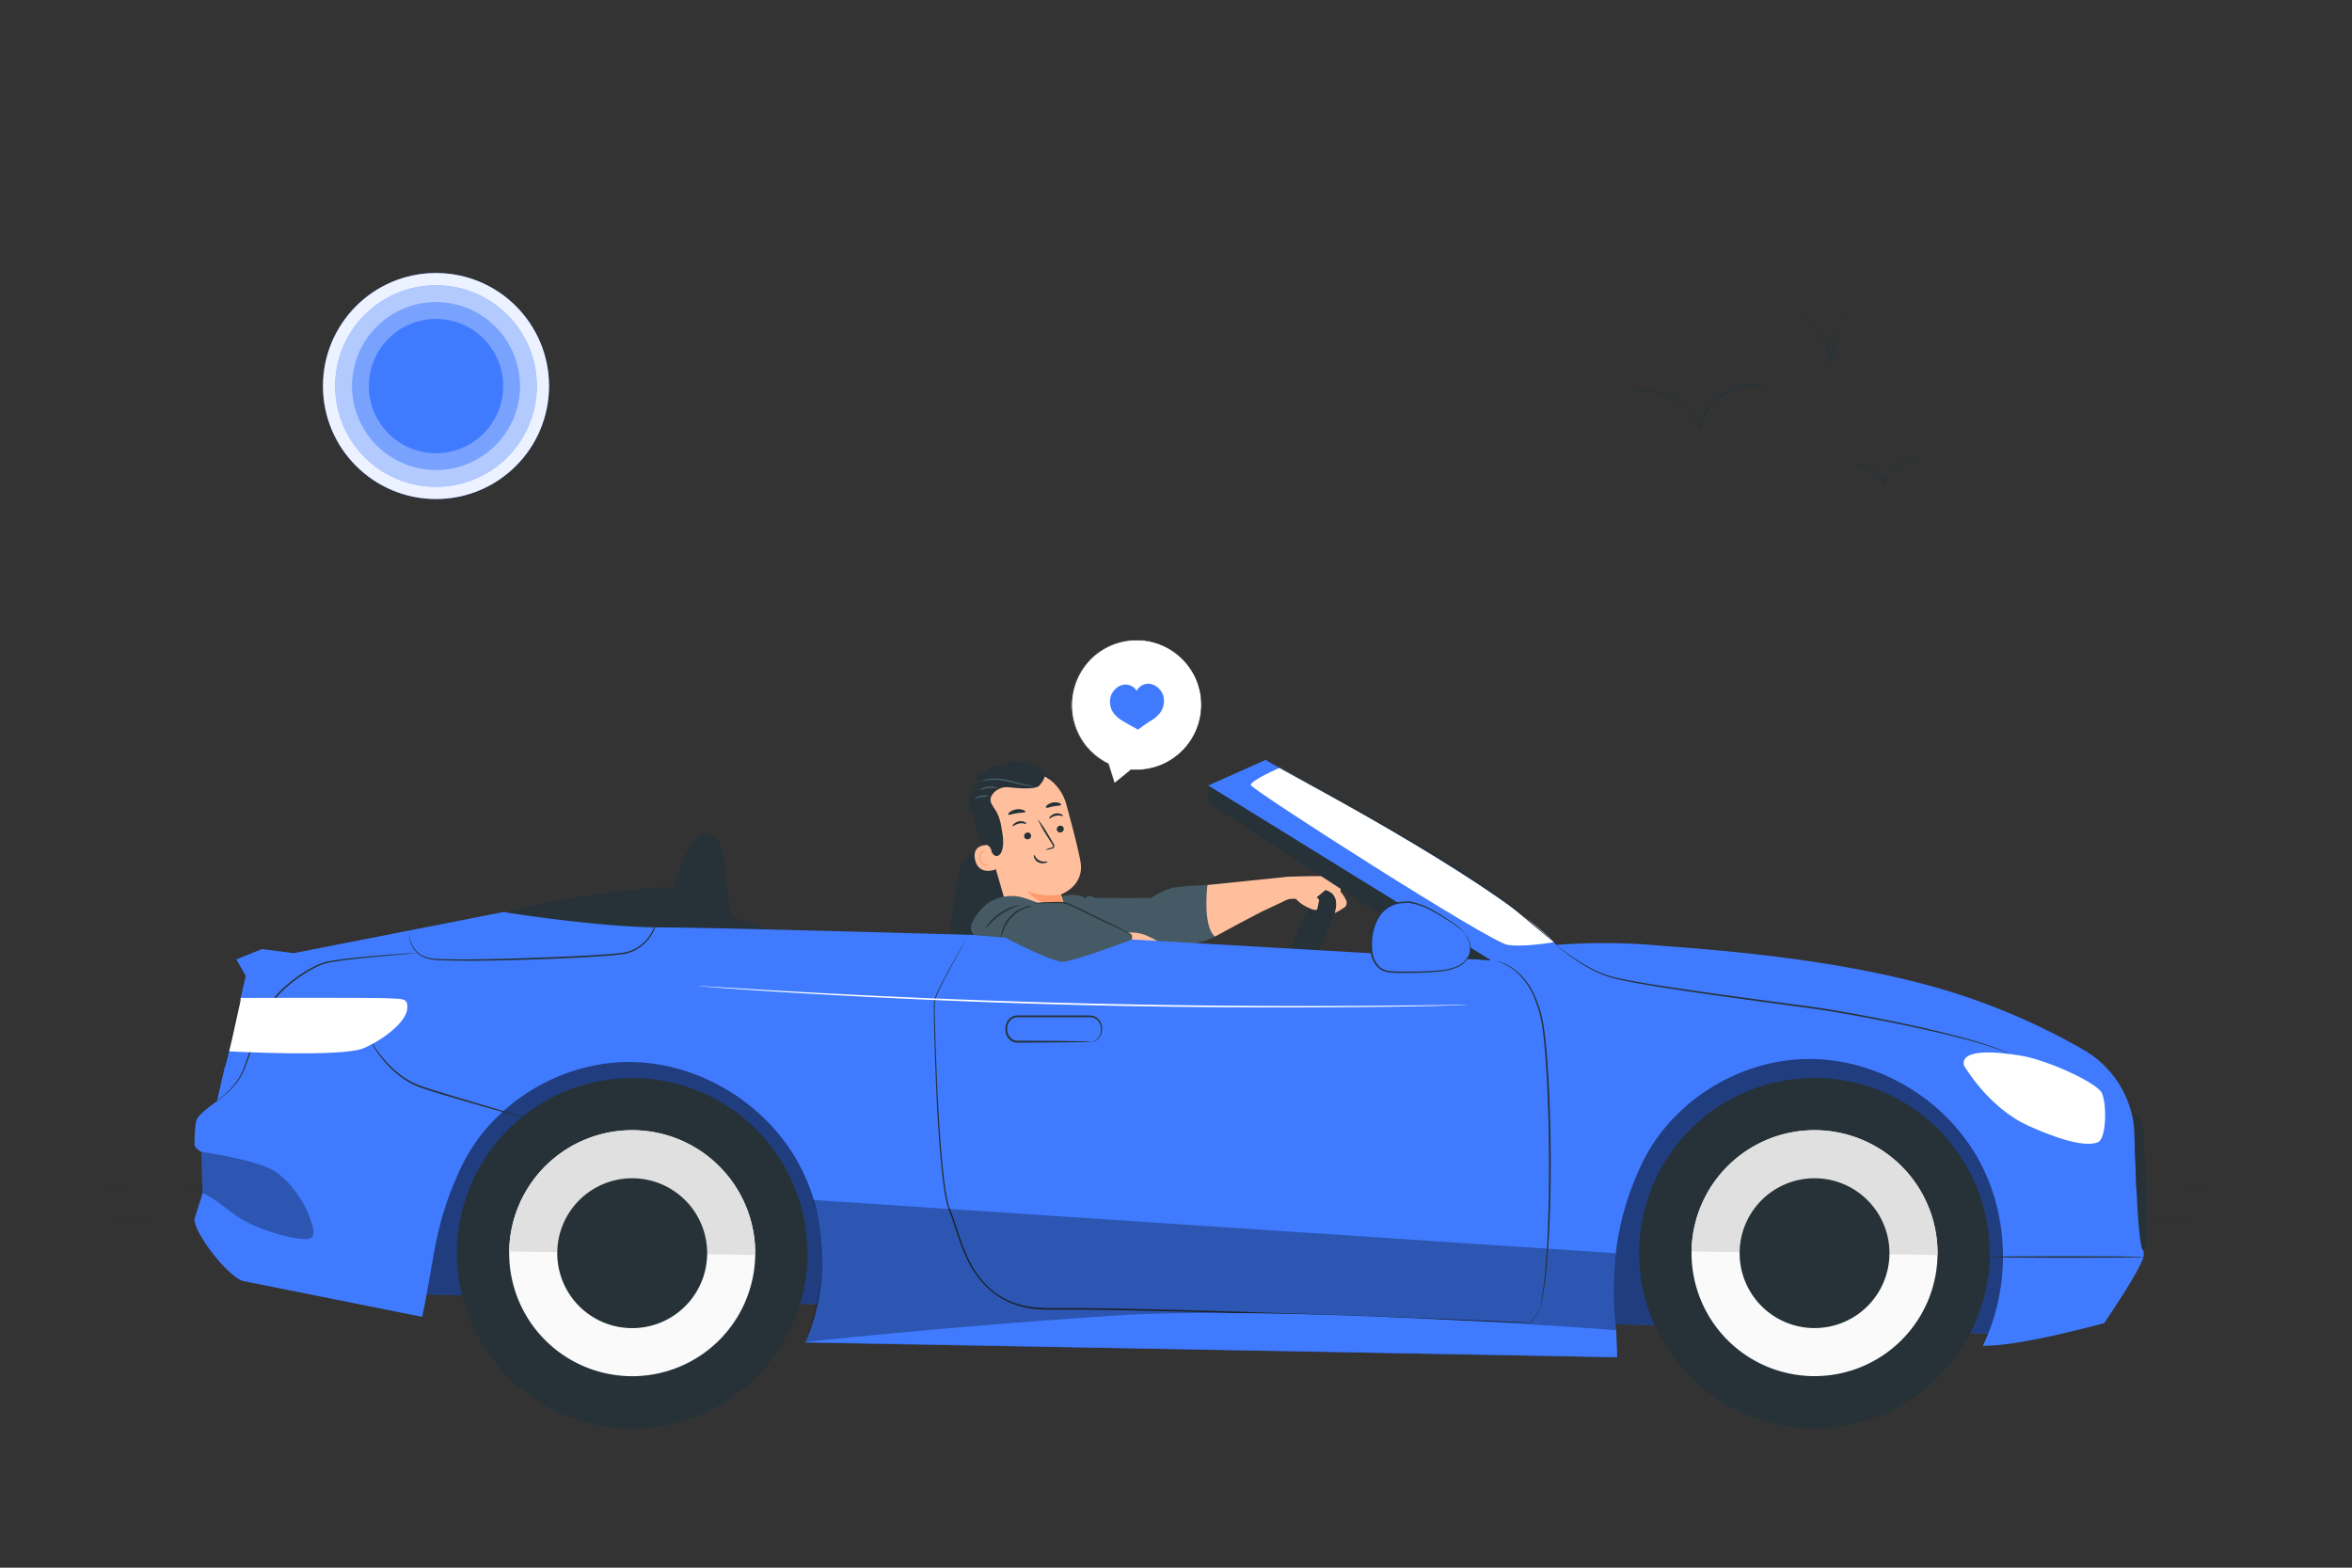 <svg xmlns="http://www.w3.org/2000/svg" viewBox="0 0 750 500"><rect x="0" y="0" width="750" height="500" fill="#333333" stroke="none"/><g id="freepik--Floor--inject-5"><path d="M722.94,389c0,.14-158.76.26-354.56.26S13.8,389.15,13.8,389s158.72-.26,354.58-.26S722.94,388.86,722.94,389Z" style="fill:#263238"></path><path d="M722.94,378.25c0,.15-158.76.26-354.56.26S13.8,378.4,13.8,378.25,172.52,378,368.38,378,722.94,378.11,722.94,378.25Z" style="fill:#263238"></path></g><g id="freepik--Sun--inject-5"><circle cx="139.03" cy="123.12" r="36.04" style="fill:#407BFF"></circle><g style="opacity:0.9"><circle cx="139.03" cy="123.12" r="36.04" style="fill:#fff"></circle></g><circle cx="139.03" cy="123.12" r="32.14" style="fill:#407BFF"></circle><g style="opacity:0.6"><circle cx="139.03" cy="123.12" r="32.14" style="fill:#fff"></circle></g><circle cx="139.03" cy="123.12" r="26.75" transform="translate(-0.15 246.07) rotate(-82.98)" style="fill:#407BFF"></circle><g style="opacity:0.3"><circle cx="139.03" cy="123.12" r="26.75" transform="translate(-0.15 246.07) rotate(-82.98)" style="fill:#fff"></circle></g><circle cx="139.03" cy="123.12" r="21.42" transform="translate(-4.77 240.64) rotate(-80.78)" style="fill:#407BFF"></circle></g><g id="freepik--Birds--inject-5"><path d="M565.88,123.91s-.81-.28-2.31-.61a18.33,18.33,0,0,0-6.44-.25,17.28,17.28,0,0,0-8.68,3.75,17.93,17.93,0,0,0-6.13,9.73l0,.1-.17.7-.27-.66a19.36,19.36,0,0,0-7.34-8.86,18.77,18.77,0,0,0-9-3,19.64,19.64,0,0,0-6.4.59c-1.48.39-2.26.73-2.28.69a2.89,2.89,0,0,1,.56-.27,13.14,13.14,0,0,1,1.67-.6,19,19,0,0,1,6.47-.74,18.81,18.81,0,0,1,9.17,3,19.58,19.58,0,0,1,7.54,9l-.44,0,0-.11a18.31,18.31,0,0,1,6.31-10,17.52,17.52,0,0,1,8.91-3.74,17.94,17.94,0,0,1,6.53.4,13.21,13.21,0,0,1,1.69.54A3.42,3.42,0,0,1,565.88,123.91Z" style="fill:#263238"></path><path d="M613.85,147.55s-.45-.13-1.28-.3a10.51,10.51,0,0,0-3.52-.1,9.57,9.57,0,0,0-4.72,2.06,9.81,9.81,0,0,0-3.33,5.3l0,.06-.18.7-.26-.66a10.58,10.58,0,0,0-4-4.83,10.24,10.24,0,0,0-4.88-1.65,10.94,10.94,0,0,0-3.51.28c-.81.2-1.25.38-1.26.34s.09-.07.3-.17a6.76,6.76,0,0,1,.91-.34,10,10,0,0,1,3.58-.44,10.33,10.33,0,0,1,5.09,1.61,10.81,10.81,0,0,1,4.19,5l-.45,0,0-.06a10.18,10.18,0,0,1,3.51-5.53,9.75,9.75,0,0,1,8.57-1.8,7.08,7.08,0,0,1,.93.31C613.75,147.48,613.86,147.53,613.85,147.55Z" style="fill:#263238"></path><path d="M593,94.47a17.59,17.59,0,0,1-1.24,1.4,30.13,30.13,0,0,0-3,4.09,29.66,29.66,0,0,0-4.49,15.88v.2l-.46,0a26.73,26.73,0,0,0-7.33-14.58,27.3,27.3,0,0,0-3.83-3.25c-1-.67-1.55-1-1.53-1s.16.06.44.21.69.36,1.19.69a24.22,24.22,0,0,1,4,3.17,26.36,26.36,0,0,1,4.56,6,26,26,0,0,1,3,8.74l-.46,0v-.2a29.13,29.13,0,0,1,4.68-16.07,27,27,0,0,1,3.16-4c.41-.45.77-.75,1-1A2.45,2.45,0,0,1,593,94.47Z" style="fill:#263238"></path></g><g id="freepik--speech-bubble--inject-5"><path d="M355.41,249.68l-2-6.13a20.74,20.74,0,1,1,7.18,1.95h0Z" style="fill:#fff"></path><path d="M355.41,249.68l.33-.25,1-.79,3.89-3.1.07-.06-.09,0h0l0,.1a20.75,20.75,0,0,0,10.07-1.63,19.14,19.14,0,0,0,2.85-1.51,22.79,22.79,0,0,0,2.75-2.1,20.83,20.83,0,0,0-8.35-35.57l-1.25-.32-1.26-.21-.63-.1-.63-.05-1.27-.09c-.42,0-.84,0-1.26,0a10.36,10.36,0,0,0-1.25.07,18.27,18.27,0,0,0-2.46.39,21.2,21.2,0,0,0-8.63,4.11,20.95,20.95,0,0,0-7.72,15.1,20.73,20.73,0,0,0,1,7.49,23.15,23.15,0,0,0,1.31,3.21,27.82,27.82,0,0,0,1.71,2.74,20.64,20.64,0,0,0,7.85,6.49l0,0c.67,2,1.18,3.52,1.54,4.57l.39,1.16c.09.26.14.38.14.38s-.05-.14-.13-.41l-.38-1.18-1.46-4.56v0h0a20.67,20.67,0,0,1-7.77-6.48,28.74,28.74,0,0,1-1.68-2.73,23.34,23.34,0,0,1-1.29-3.19,20.38,20.38,0,0,1-.93-7.42,20.86,20.86,0,0,1,2.1-8,20.61,20.61,0,0,1,5.56-7,20.94,20.94,0,0,1,8.54-4.06,19.65,19.65,0,0,1,2.42-.38,10.31,10.31,0,0,1,1.24-.07c.41,0,.83,0,1.25,0l1.25.09.62,0,.62.11,1.25.2,1.23.32a20.74,20.74,0,0,1,13.81,12.61,20.79,20.79,0,0,1-1,16.67,20.5,20.5,0,0,1-4.55,5.91,22.67,22.67,0,0,1-2.72,2.09,19.3,19.3,0,0,1-2.82,1.51,20.73,20.73,0,0,1-10,1.67l-.39,0,.36.14h0v-.09l-3.82,3.13-1,.81Z" style="fill:#263238"></path><path d="M371.1,222.65a5.3,5.3,0,0,0-1.41-2.89,5.11,5.11,0,0,0-2.7-1.6,4.14,4.14,0,0,0-4.53,2.19,4.12,4.12,0,0,0-1.25-1.31,4.19,4.19,0,0,0-3.25-.59,5.13,5.13,0,0,0-2.65,1.68,5.37,5.37,0,0,0-1.33,2.92,6.44,6.44,0,0,0,.86,4,9.26,9.26,0,0,0,3.22,2.93c2.08,1.21,4.83,2.74,4.83,2.74s2.28-1.76,4.34-3a9.18,9.18,0,0,0,3.12-3A6.42,6.42,0,0,0,371.1,222.65Z" style="fill:#407BFF"></path></g><g id="freepik--Character--inject-5"><path d="M409.74,308.55a87,87,0,0,1,8.1-19.75l4.06,1-8.09,18.73Z" style="fill:#263238"></path><path d="M425.24,279.65s2,.12,2.2,1.9a10.88,10.88,0,0,1,0,2.82,10.43,10.43,0,0,1,1.84,2.88,1.86,1.86,0,0,1-.37,2,21.76,21.76,0,0,1-3.37,2l.43-3.86s-.61-2.51-1.9-2.75-1.35-.74-1.35-.74L420,286.15l1,1.22a4.33,4.33,0,0,1-.74,2.58c-.79.92-3.61-.68-4.84-1.41a9.81,9.81,0,0,1-2.14-1.84l-2.76-.21-.25-6.84S422.78,279.16,425.24,279.65Z" style="fill:#ffbf9d"></path><path d="M422.72,283.88s5.45,1.22,2.46,8.42c-2.62,6.32-6.71,16.25-6.71,16.25h-6.42a64.12,64.12,0,0,0,6.08-12.34,54.61,54.61,0,0,0,2.53-9.25l-.69-.81Z" style="fill:#263238"></path><path d="M302.47,300.38s2.26-20.44,4-24,4.66-5.89,9-5,6.32,8,6.49,14.31-.88,9.3-.88,9.3l-3.16,1.14,1.5,3.1Z" style="fill:#263238"></path><path d="M412.15,286.72l-1.57-7.08L385,282.26l-2,8.38,1,6.59,3.43,1.49s13.14-7.26,17.73-9.29S411,286.34,412.15,286.72Z" style="fill:#ffbf9d"></path><path d="M337.81,286.18s5-2,8.37.36a1.54,1.54,0,0,1,1.34-.77c1.1,0,1.17.57,1.17.57s18.14.22,18.55-.06a23.52,23.52,0,0,1,6.58-3.1c2.84-.64,11.2-.92,11.2-.92s-1.62,13.19,2.44,16.46a30.53,30.53,0,0,1-9.26,2.72,107.7,107.7,0,0,1-11.29,0s-1.78,1.19-2.43.82a2.71,2.71,0,0,1-.9-.73L353,301.44l-10.31-2.19-5.52-10.49Z" style="fill:#455a64"></path><path d="M117.33,343.81c-.77,1,11.45,68.84,11.45,68.84L652.32,425.8V351.15l-97.6-24-397.58.4Z" style="fill:#407BFF"></path><g style="opacity:0.5"><path d="M117.33,343.81c-.77,1,11.45,68.84,11.45,68.84L652.32,425.8V351.15l-97.6-24-397.58.4Z"></path></g><path d="M365.89,298.53c-4.54-2.17-9.68-.48-9.68-.48l.6,3.28,15.52.74A47.16,47.16,0,0,0,365.89,298.53Z" style="fill:#ffbf9d"></path><path d="M161.25,291s10.56-3.35,31.31-6.13,22-1.73,22-1.73,5-17.25,10.15-17,6,5,6.58,11.91,1.94,14.22,1.94,14.22l11.48,4.15s-30.52,3.5-31,3.63S162.46,296,162.46,296l-1.93-5.09" style="fill:#263238"></path><path d="M681.22,378.88l-.54-16.83a32.54,32.54,0,0,0-16.2-27.17,209.55,209.55,0,0,0-38.32-17.22c-37.54-12.51-84.86-15-99.6-16.3a202.06,202.06,0,0,0-30.25,0c-17.36-19-92.71-59-92.71-59l-18.34,8.18,90.09,55.69-113.68-6.56S231.29,295.79,211,295.79s-50.45-4.91-50.45-4.91L93.7,304l-10.15-1.31L75.36,306l3,5.24-9.18,40s-5.57,3.84-6.38,5.69-.75,7.71-.75,7.71c-.42,1.28,2.14,2.78,2.14,2.78l.38,13.23L62,388.9c.21,5.13,11.33,18.82,15.61,19.68L134.63,420c4.1-19.46,3.85-29.41,12.28-47.43,9.34-20,30.8-33.53,52.85-33.84s43.69,12.43,54.51,31.64c9.82,17.43,10.53,39.51,2.52,57.82l258.87,4.7-.25-8c-2-18.52-.56-35.15,7.92-53.28,9.35-20,30.8-33.54,52.85-33.85s43.69,12.43,54.51,31.65c10.18,18.07,10.58,41.13,1.61,59.81,12.14.19,37.5-7,38.65-7.19h0s12.63-18.49,12.63-21.7S681.22,378.88,681.22,378.88Z" style="fill:#407BFF"></path><path d="M680.47,355.47s2.84.7,3.11,6.46,2.23,35.13,0,36.81S680.47,355.47,680.47,355.47Z" style="fill:#263238"></path><path d="M491.18,417.19s-.22.39-.71,1.17l-2.28,3.6,0,0h0l-51.8-1.82-42-1.33c-15.31-.44-31.79-.9-48.94-1.1-2.57,0-5.11,0-7.64,0s-5.06.08-7.56-.2a26,26,0,0,1-13.7-5.3A30.52,30.52,0,0,1,308,400.77c-2-4.24-3.17-8.67-4.65-12.83-.36-1-.84-2-1.16-3.11a31,31,0,0,1-.75-3.21c-.39-2.14-.68-4.26-.92-6.35-.49-4.18-.81-8.26-1.1-12.2-.55-7.88-.87-15.23-1.13-21.95s-.41-12.78-.5-18.12c0-.67,0-1.32,0-2a8.29,8.29,0,0,1,.11-1.92,21.42,21.42,0,0,1,1.31-3.35c1-2.07,2-3.91,2.85-5.56,1.8-3.3,3.28-5.82,4.28-7.52l1.53-2.6s-.1.24-.34.68l-1.1,2c-1,1.72-2.42,4.25-4.19,7.56-.88,1.66-1.86,3.51-2.81,5.58a23.19,23.19,0,0,0-1.27,3.31,5.16,5.16,0,0,0-.1.89c0,.32,0,.64,0,1,0,.64,0,1.3,0,2,.12,5.34.31,11.41.58,18.12s.63,14.06,1.19,21.93c.3,3.94.63,8,1.12,12.18.25,2.08.54,4.2.94,6.31a28.9,28.9,0,0,0,.73,3.16c.3,1,.79,2,1.17,3.08,1.49,4.2,2.69,8.59,4.65,12.8a30,30,0,0,0,8.31,11.23A25.51,25.51,0,0,0,330.23,417a74.69,74.69,0,0,0,7.51.2c2.53,0,5.08,0,7.64,0,17.16.2,33.64.67,49,1.13l42,1.41c25,.92,43.58,1.71,51.78,2.09l-.06,0c1.06-1.6,1.83-2.78,2.34-3.56Z" style="fill:#263238"></path><path d="M169.91,357.17a3,3,0,0,1-.62-.12l-1.72-.43-6.33-1.71c-5.33-1.48-12.68-3.56-20.75-6-2-.62-4-1.25-5.88-1.87a23.23,23.23,0,0,1-5.21-2.49,30.64,30.64,0,0,1-7.25-6.51,40.31,40.31,0,0,1-3.75-5.39c-.38-.68-.66-1.21-.83-1.58a2.13,2.13,0,0,1-.24-.58,3.15,3.15,0,0,1,.33.53c.21.35.51.87.92,1.52a43.48,43.48,0,0,0,3.86,5.26,31,31,0,0,0,7.21,6.34c3,2,7,3,11,4.27,8.06,2.48,15.4,4.61,20.7,6.18l6.28,1.87,1.7.53A3.07,3.07,0,0,1,169.91,357.17Z" style="fill:#263238"></path><g style="opacity:0.3"><path d="M64.14,367.33s17.84,2.54,23.51,6.25,9.83,11,10.81,13.89,2.93,6.84,0,7.62-17.2-2.54-24.63-8.4-9.31-6.13-9.31-6.13Z"></path></g><g style="opacity:0.3"><path d="M259.16,382.7l256.07,17c-1,7.3-.67,15.93.18,25.14l.25,8-258.87-4.7C262.64,411.75,264.45,396.35,259.16,382.7Z"></path></g><path d="M256.44,428.07s43-4.76,97.56-8.38,161.34,4.56,161.34,4.56l.32,8.59Z" style="fill:#407BFF"></path><circle cx="201.6" cy="399.69" r="55.87" transform="translate(-201.01 595.41) rotate(-89.16)" style="fill:#263238"></circle><path d="M145.74,398.74c0,.05,0,.1,0,.15a55.87,55.87,0,1,0,111.73,1.61v-.15Z" style="fill:#263238"></path><path d="M162.37,399.13a39.23,39.23,0,1,0,39.79-38.66A39.22,39.22,0,0,0,162.37,399.13Z" style="fill:#fafafa"></path><path d="M202.16,360.47a39.23,39.23,0,0,0-39.79,38.66l78.45,1.13A39.23,39.23,0,0,0,202.16,360.47Z" style="fill:#e0e0e0"></path><path d="M177.7,399.35a23.9,23.9,0,1,0,24.24-23.55A23.9,23.9,0,0,0,177.7,399.35Z" style="fill:#263238"></path><path d="M134,303.89l-.22,0-.67.07-2.57.24-9.46.84c-4,.39-8.75.82-14,1.6a25.73,25.73,0,0,0-3.93.84,25,25,0,0,0-3.82,1.74A46.54,46.54,0,0,0,92,314.33a29.21,29.21,0,0,0-5.9,6.53,51.55,51.55,0,0,0-3.52,7.49c-1.93,4.92-3.34,9.49-4.86,13.22a18.49,18.49,0,0,1-2.92,4.59,27.18,27.18,0,0,1-2.89,2.9c-.85.74-1.55,1.27-2,1.61l-.56.38c-.13.08-.2.11-.21.1s.24-.2.7-.56,1.14-.92,2-1.68A29.23,29.23,0,0,0,74.6,346a18.92,18.92,0,0,0,2.8-4.54c1.46-3.72,2.84-8.3,4.75-13.26a52.28,52.28,0,0,1,3.53-7.57,29.09,29.09,0,0,1,6-6.67,45.23,45.23,0,0,1,7.36-5.11,23.16,23.16,0,0,1,3.91-1.77,24.83,24.83,0,0,1,4-.84c5.26-.76,10-1.15,14-1.49s7.23-.55,9.47-.69l2.58-.13.67,0A.6.6,0,0,1,134,303.89Z" style="fill:#263238"></path><path d="M205.46,283.58a1.48,1.48,0,0,0,0,1,8.19,8.19,0,0,0,1.68,2.33c.42.47.91,1,1.38,1.61a5.33,5.33,0,0,1,.89,2.38,10.78,10.78,0,0,1-1,6.05,13.41,13.41,0,0,1-4.9,5.57,13.09,13.09,0,0,1-3.85,1.62c-1.43.28-2.88.41-4.37.56-6,.5-12.55.83-19.45,1.11-13.82.52-26.33.81-35.39.45-.57,0-1.13-.06-1.67-.12a9,9,0,0,1-1.57-.21l-.75-.16-.7-.24a7.69,7.69,0,0,1-4.44-3.95,8.94,8.94,0,0,1-.81-2.81,6.41,6.41,0,0,1,0-.76.76.76,0,0,1,0-.26.9.9,0,0,1,0,.26c0,.17.05.42.1.74a9.52,9.52,0,0,0,.89,2.74,7.41,7.41,0,0,0,3.11,3.21,7.85,7.85,0,0,0,1.25.54l.69.22.73.14a10.61,10.61,0,0,0,1.54.2c.53.05,1.08.09,1.64.09,9,.27,21.55-.08,35.35-.6,6.9-.28,13.48-.59,19.43-1.07,1.49-.14,2.95-.27,4.31-.52a12.51,12.51,0,0,0,3.73-1.55,13,13,0,0,0,4.8-5.36,10.66,10.66,0,0,0,1-5.84,5.17,5.17,0,0,0-.82-2.28c-.43-.62-.91-1.14-1.32-1.63a7.67,7.67,0,0,1-1.63-2.43A1.1,1.1,0,0,1,205.46,283.58Z" style="fill:#263238"></path><path d="M626.22,339.73s7.66,13.49,20.61,19.33,19.15,6.38,22.07,5.29,2.91-12.77,1.27-15.87-17-10.39-26.08-11.85S625.31,334.8,626.22,339.73Z" style="fill:#fff"></path><path d="M641,336.18a1.64,1.64,0,0,1-.36-.13l-1.06-.43c-.91-.41-2.3-.9-4.09-1.53-3.6-1.21-8.89-2.71-15.49-4.29s-14.52-3.27-23.35-4.95c-4.41-.83-9-1.67-13.87-2.45s-9.85-1.4-15-2.1c-10.28-1.39-20.07-2.73-29-4.05s-16.9-2.55-23.54-4.07a34.4,34.4,0,0,1-8.54-3.4,59.19,59.19,0,0,1-5.86-3.7c-1.54-1.12-2.69-2.05-3.46-2.69-.38-.32-.67-.58-.85-.75s-.29-.27-.28-.28a2.16,2.16,0,0,1,.31.24l.89.71c.78.62,1.95,1.52,3.51,2.6a58.31,58.31,0,0,0,5.88,3.61,34.17,34.17,0,0,0,8.48,3.3c6.62,1.47,14.64,2.64,23.53,3.95s18.68,2.63,29,4c5.13.71,10.16,1.33,15,2.11s9.47,1.65,13.88,2.49c8.83,1.71,16.74,3.42,23.34,5.06s11.89,3.19,15.48,4.46c1.78.66,3.17,1.18,4.07,1.62l1,.48A1.54,1.54,0,0,1,641,336.18Z" style="fill:#263238"></path><path d="M480.75,301.36c4.07.64,11-.25,14.77-.84-15.92-16.41-71.16-46.9-87.39-55.68h0s-9.48,4.16-9.28,5.56S475,300.46,480.75,301.36Z" style="fill:#fff"></path><polygon points="385.26 250.59 385.26 256.04 453.06 300.08 453.06 304.99 475.35 306.27 385.26 250.59" style="fill:#263238"></polygon><path d="M467,297.7a21.63,21.63,0,0,0-5.25-4.24c-3.95-2.55-8.07-5.17-12.73-5.77l-1.33.12a9.35,9.35,0,0,0-7.85,4.15,16.09,16.09,0,0,0-2.64,8.74,12.84,12.84,0,0,0,.62,5,6.54,6.54,0,0,0,3.2,3.72,10.44,10.44,0,0,0,4.31.67,113.45,113.45,0,0,0,13.92-.41,16.88,16.88,0,0,0,5.65-1.4,7.05,7.05,0,0,0,3.79-4.24A7.29,7.29,0,0,0,467,297.7Z" style="fill:#407BFF"></path><path d="M467,297.7a.61.61,0,0,1,.16.17,5.58,5.58,0,0,1,.41.52,8.18,8.18,0,0,1,1.14,2.31,6.07,6.07,0,0,1-.12,4,7.48,7.48,0,0,1-3.8,3.76,18.72,18.72,0,0,1-6.35,1.45c-2.33.24-4.83.35-7.45.38h-4a33.92,33.92,0,0,1-4.23-.17,6.62,6.62,0,0,1-2.13-.68,6.42,6.42,0,0,1-1.74-1.46,8.49,8.49,0,0,1-1.78-4.2,19.85,19.85,0,0,1,.14-5.87,15.43,15.43,0,0,1,1.88-5.31,9.76,9.76,0,0,1,8.6-5h0l1.33-.13h.05a23,23,0,0,1,8.07,2.94c2.22,1.26,4.06,2.51,5.58,3.52a20.8,20.8,0,0,1,3.34,2.63,8.28,8.28,0,0,1,.74.83,1.55,1.55,0,0,1,.22.31s-.34-.39-1.06-1.05a24.3,24.3,0,0,0-3.38-2.51c-1.54-1-3.4-2.19-5.62-3.41a22.84,22.84,0,0,0-8-2.82h.05l-1.33.13h0a9.31,9.31,0,0,0-8.14,4.85,14.78,14.78,0,0,0-1.8,5.13,19.14,19.14,0,0,0-.13,5.71,7.94,7.94,0,0,0,1.66,3.95,5.43,5.43,0,0,0,3.55,2,36,36,0,0,0,4.15.18l4,0c2.62,0,5.1-.11,7.41-.32a19,19,0,0,0,6.24-1.36,7.2,7.2,0,0,0,3.69-3.55,5.81,5.81,0,0,0,.19-3.87A10.64,10.64,0,0,0,467,297.7Z" style="fill:#263238"></path><path d="M683.76,400.91c0,.15-11.16.26-24.93.26s-24.92-.11-24.92-.26,11.15-.26,24.92-.26S683.76,400.77,683.76,400.91Z" style="fill:#263238"></path><path d="M491.18,417.19a1.73,1.73,0,0,1,0-.3c0-.22.08-.51.14-.87.11-.77.38-1.89.56-3.36.41-2.93.9-7.18,1.25-12.46.72-10.55,1-25.17.67-41.31-.19-8.07-.53-15.75-1.08-22.72-.26-3.49-.61-6.79-1.11-9.84a37.84,37.84,0,0,0-2.44-8.24,20.94,20.94,0,0,0-7.64-9.59,15.69,15.69,0,0,0-3-1.49c-.37-.12-.65-.21-.85-.26l-.29-.08a.76.76,0,0,1,.3,0c.2,0,.49.11.87.21a14.57,14.57,0,0,1,3.11,1.42,20.8,20.8,0,0,1,7.87,9.61,37.74,37.74,0,0,1,2.52,8.31c.53,3.08.89,6.39,1.17,9.88.57,7,.93,14.67,1.12,22.75.38,16.15,0,30.79-.83,41.35-.39,5.28-.94,9.54-1.41,12.46-.21,1.47-.51,2.58-.66,3.35-.08.35-.14.64-.19.86S491.19,417.2,491.18,417.19Z" style="fill:#263238"></path><circle cx="578.62" cy="399.69" r="55.87" transform="translate(170.64 972.5) rotate(-89.18)" style="fill:#263238"></circle><path d="M522.76,398.74c0,.05,0,.1,0,.15a55.88,55.88,0,0,0,111.74,1.61c0-.05,0-.1,0-.15Z" style="fill:#263238"></path><path d="M539.4,399.13a39.22,39.22,0,1,0,39.78-38.66A39.21,39.21,0,0,0,539.4,399.13Z" style="fill:#fafafa"></path><path d="M579.18,360.47a39.22,39.22,0,0,0-39.78,38.66l78.44,1.13A39.21,39.21,0,0,0,579.18,360.47Z" style="fill:#e0e0e0"></path><path d="M554.73,399.35A23.89,23.89,0,1,0,579,375.8,23.89,23.89,0,0,0,554.73,399.35Z" style="fill:#263238"></path><path d="M72.77,335.3s36.35,2,43.21-1,13.34-8.45,13.83-12.24-1.1-3.43-6.36-3.68-46.77-.1-46.77-.1Z" style="fill:#fff"></path><path d="M347.78,332.32s.24,0,.68-.15a3.4,3.4,0,0,0,1.68-1.1,4.4,4.4,0,0,0,.94-3.25,3.73,3.73,0,0,0-2.48-3.26,10.12,10.12,0,0,0-2.38-.11l-2.64,0-5.84,0-13.38,0a3.12,3.12,0,0,0-2.71,1.74,4.26,4.26,0,0,0-.22,3.49,3.34,3.34,0,0,0,2.25,2.15,6.42,6.42,0,0,0,1.54.09h1.56l10.93.07,7.37.11,2,.06a3.51,3.51,0,0,1,.7.07,2.28,2.28,0,0,1-.7.07l-2,.07-7.37.1-10.93.08h-1.56a6.69,6.69,0,0,1-1.65-.09A4,4,0,0,1,320.9,330a5.09,5.09,0,0,1,.26-4.13,3.7,3.7,0,0,1,3.2-2l13.38,0,5.84,0,2.64,0a9.88,9.88,0,0,1,2.49.16,4.17,4.17,0,0,1,2.7,3.69,4.66,4.66,0,0,1-1.11,3.48,3.29,3.29,0,0,1-1.82,1.05A1.7,1.7,0,0,1,347.78,332.32Z" style="fill:#263238"></path><path d="M317,276a56.75,56.75,0,0,1-4.68-8.68,20,20,0,0,1-1.55-9.64c.05-.5.75-3.9,1.24-4s.16,3,.41,3.27a16.92,16.92,0,0,1,4.19,9.13A44.81,44.81,0,0,1,317,276" style="fill:#263238"></path><path d="M322.25,246l.75-.14a14.74,14.74,0,0,1,17,10.6c1.89,6.9,3.88,14.55,4.54,18.32,1.37,7.8-6.18,10.47-6.18,10.47s2.31,8.05,2.31,8.05l-8.08,2.1-9.91-.47-9-31.07C311.46,255.93,314.24,248,322.25,246Z" style="fill:#ffbf9d"></path><path d="M338.32,285.27a19.08,19.08,0,0,1-10.7-1.08s3.75,5.64,11.38,3.48Z" style="fill:#ff9a6c"></path><path d="M339.2,264.16a1.13,1.13,0,0,1-.86,1.32,1.08,1.08,0,0,1-1.33-.78,1.13,1.13,0,0,1,.86-1.33A1.08,1.08,0,0,1,339.2,264.16Z" style="fill:#263238"></path><path d="M339,260.23c-.12.17-1.07-.29-2.27-.06s-2,1-2.12.87,0-.35.35-.7a3.14,3.14,0,0,1,1.66-.87,3,3,0,0,1,1.84.23C338.84,259.91,339,260.15,339,260.23Z" style="fill:#263238"></path><path d="M328.78,266.34a1.13,1.13,0,0,1-.86,1.32,1.07,1.07,0,0,1-1.33-.79,1.13,1.13,0,0,1,.86-1.32A1.07,1.07,0,0,1,328.78,266.34Z" style="fill:#263238"></path><path d="M327.29,262.72c-.12.17-1.08-.3-2.27-.07s-2,1-2.12.87,0-.34.35-.69a3.12,3.12,0,0,1,3.5-.64C327.17,262.4,327.34,262.64,327.29,262.72Z" style="fill:#263238"></path><path d="M333.31,271.1a7.69,7.69,0,0,1,1.87-.72c.3-.09.58-.2.59-.42a1.61,1.61,0,0,0-.37-.87c-.43-.68-.88-1.4-1.34-2.15a42.08,42.08,0,0,1-3.18-5.7,39.21,39.21,0,0,1,3.63,5.43l1.3,2.17a1.83,1.83,0,0,1,.39,1.17.76.76,0,0,1-.42.54,1.69,1.69,0,0,1-.51.17A8.16,8.16,0,0,1,333.31,271.1Z" style="fill:#263238"></path><path d="M327,258.9c-.11.34-1.33.24-2.75.47s-2.55.68-2.75.39c-.09-.14.09-.46.54-.8a4.73,4.73,0,0,1,2-.81,4.6,4.6,0,0,1,2.17.16C326.74,258.5,327,258.74,327,258.9Z" style="fill:#263238"></path><path d="M338.35,256.7c-.19.33-1.22.24-2.39.47s-2.12.62-2.41.38c-.12-.11,0-.42.35-.76a4.1,4.1,0,0,1,3.87-.69C338.24,256.3,338.43,256.55,338.35,256.7Z" style="fill:#263238"></path><path d="M315.4,269.52c-.14,0-5.64-.57-4.47,4.72s6.79,3.08,6.76,2.93S315.4,269.52,315.4,269.52Z" style="fill:#ffbf9d"></path><path d="M315.09,275.46s-.08.08-.22.19a1,1,0,0,1-.69.17,2.33,2.33,0,0,1-1.5-1.81,3.24,3.24,0,0,1,0-1.38,1.1,1.1,0,0,1,.54-.86.49.49,0,0,1,.6.13c.1.13.09.25.12.25s.1-.11,0-.32a.56.56,0,0,0-.28-.29.71.71,0,0,0-.54,0,1.33,1.33,0,0,0-.78,1,3.38,3.38,0,0,0,0,1.55,2.44,2.44,0,0,0,1.85,2,1,1,0,0,0,.81-.32C315.11,275.59,315.11,275.46,315.09,275.46Z" style="fill:#ff9a6c"></path><path d="M334.53,248.53c.74-.67-2.46-2.84-4.78-3.31-3.5-.71-8.55-.47-11.28,1-3.29,1.81-5.82,4.24-6.84,7.85a21.27,21.27,0,0,0,.12,11.14,6.37,6.37,0,0,0,1.48,3.05c1,1,2.59,1.41,2.9,3a2.33,2.33,0,0,0,.92,1.49c1.21.8,2.17-.44,2.48-1.53.69-2.34.25-4.83-.2-7.23a15.63,15.63,0,0,0-1.49-4.94c-.46-.82-1.07-1.55-1.48-2.4a2.7,2.7,0,0,1,.09-3.25,5.63,5.63,0,0,1,5.22-2.3c3.21.36,8.65.76,9.74-.55a8.15,8.15,0,0,0,1.81-3Z" style="fill:#263238"></path><path d="M329.76,272.69c.18-.05.46,1.16,1.7,1.77s2.5.18,2.55.35-.23.3-.77.44a3.09,3.09,0,0,1-2.11-.21,2.71,2.71,0,0,1-1.36-1.51C329.61,273,329.67,272.7,329.76,272.69Z" style="fill:#263238"></path><path d="M360.84,299.7a3.22,3.22,0,0,0,0-1.45c-.16-.71-9.69-4.64-12.92-6.55s-6.75-3.52-8.95-3.81a72.11,72.11,0,0,0-8.22,0s-1.32-.59-4.55-1.62a13.72,13.72,0,0,0-10.42,1.32c-3.08,1.76-6.31,6.46-6.17,8.37s1.16,2.27,1.16,2.27l9.81.85s14.9,7.81,18.42,7.67S360.84,299.7,360.84,299.7Z" style="fill:#455a64"></path><path d="M329.08,288.9c0,.08-.83.23-2.09.73a12.44,12.44,0,0,0-4.34,2.89,12.58,12.58,0,0,0-2.74,4.45c-.46,1.28-.57,2.13-.66,2.11a5.33,5.33,0,0,1,.31-2.22,11.22,11.22,0,0,1,7.31-7.58A5.16,5.16,0,0,1,329.08,288.9Z" style="fill:#263238"></path><path d="M314.18,296.29a5.73,5.73,0,0,1,1.08-1.74,16,16,0,0,1,3.62-3.38,16.26,16.26,0,0,1,4.47-2.13,5.68,5.68,0,0,1,2-.37,30.12,30.12,0,0,0-6.19,2.93A29.48,29.48,0,0,0,314.18,296.29Z" style="fill:#263238"></path><path d="M332.71,247.89a2.12,2.12,0,0,0-.21-1.92,3.84,3.84,0,0,0-1.52-1.3,17.53,17.53,0,0,0-9.81-1.83c-.38.11-.05.89.68,1.12a10.61,10.61,0,0,0-7,1.47,11,11,0,0,1-3,1.63.76.76,0,0,0-.52,1l.49,1.15a.79.79,0,0,1-.37,1,4,4,0,0,0-1.29,1.06.79.79,0,0,0,.22,1.18c.73.41,1.44,1,2.15.67.93-.38,1.66-1.71,2.55-2.19,2.32-1.26,5.13-1.07,7.75-.77s5.38.67,7.84-.29" style="fill:#263238"></path><path d="M310.21,253a3.94,3.94,0,0,0-1.49,2.68c0,.15,0,.34.13.41a1.68,1.68,0,0,0,.24.06.39.39,0,0,1,.18.38,1.27,1.27,0,0,1-.17.4,2,2,0,0,0-.23,1.81,1.75,1.75,0,0,0,1.78.85,5.16,5.16,0,0,0,1.93-.76l.59-6.63A4,4,0,0,0,310.21,253Z" style="fill:#263238"></path><path d="M310.91,254.72c-.09-.11.79-.81,2.12-1a3.16,3.16,0,0,1,2.35.28,22.51,22.51,0,0,1-2.26.24C311.9,254.41,311,254.85,310.91,254.72Z" style="fill:#455a64"></path><path d="M312.31,251.94a6,6,0,0,1,6.07-.58c0,.15-1.39-.19-3.06,0S312.38,252.08,312.31,251.94Z" style="fill:#455a64"></path><path d="M313,249.22a5.23,5.23,0,0,1,2.35-.79,16.13,16.13,0,0,1,6,.34c2.28.51,4.28,1.12,5.75,1.42s2.41.42,2.41.5a7.56,7.56,0,0,1-2.47-.14c-1.52-.21-3.56-.77-5.8-1.27a18.66,18.66,0,0,0-5.81-.49C313.85,248.94,313,249.3,313,249.22Z" style="fill:#455a64"></path><path d="M360.84,299.7s0-.13,0-.36a2.39,2.39,0,0,0-.07-1,4.28,4.28,0,0,0-1.28-.83c-.56-.3-1.2-.61-1.91-.95-2.84-1.39-6.91-3.07-11.2-5.3-2.17-1.07-4.23-2.13-6.15-2.89a11.82,11.82,0,0,0-2.87-.36c-.92,0-1.79,0-2.58,0-1.58,0-2.86.09-3.75.12a7,7,0,0,1-1.38,0A7.11,7.11,0,0,1,331,288c.88-.1,2.16-.21,3.75-.29.79,0,1.66-.06,2.6-.05a11.33,11.33,0,0,1,3,.34c2,.76,4,1.8,6.22,2.87,4.29,2.23,8.31,4,11.13,5.44q1.07.54,1.89,1l.75.47a1.67,1.67,0,0,1,.58.54,2,2,0,0,1,0,1.06A1.14,1.14,0,0,1,360.84,299.7Z" style="fill:#263238"></path><path d="M468,320.56l-.64,0-1.86.06-7.15.18c-6.21.15-15.2.3-26.31.41-22.22.23-52.93.17-86.82-.66s-64.59-2.29-86.77-3.61c-11.09-.65-20.06-1.24-26.26-1.7l-7.13-.53-1.86-.15a6.09,6.09,0,0,1-.63-.07l.64,0,1.85.1,7.14.43c6.21.39,15.18.93,26.27,1.53,22.19,1.23,52.86,2.62,86.76,3.46s64.59.94,86.8.81c11.11-.06,20.1-.15,26.32-.24l7.15-.08h1.86C467.81,320.54,468,320.56,468,320.56Z" style="fill:#fff"></path><path d="M495.52,300.52l-.06,0,0,0s0,0,0,0,0,0,0,0l.12.06.13.09s0,0,0,0,0,0,0,0l0,0-.08-.06-.37-.3-2.48-2-9-7.55c-7.58-6.39-19.29-13.6-32.3-21.32s-25-14.34-33.72-19.13l-10.3-5.66-2.8-1.55-.72-.41-.24-.15a.75.75,0,0,1,.27.1l.74.37,2.84,1.46c2.47,1.28,6,3.16,10.39,5.51,8.73,4.72,20.75,11.33,33.81,19s24.7,15,32.26,21.49l8.9,7.68,2.41,2.1.37.32.07.06,0,0s0,0,0,.06,0,0,0,0l-.13-.09-.09-.08s0,0,0,0Z" style="fill:#263238"></path><path d="M71.57,340.52a24.57,24.57,0,0,1,.63-3.35c.48-2.2,1.09-5,1.76-8s1.36-6,1.9-8a22.16,22.16,0,0,1,1-3.27,23.14,23.14,0,0,1-.62,3.35l-1.76,8c-.7,3.13-1.37,6-1.9,8A19.63,19.63,0,0,1,71.57,340.52Z" style="fill:#263238"></path></g></svg>
